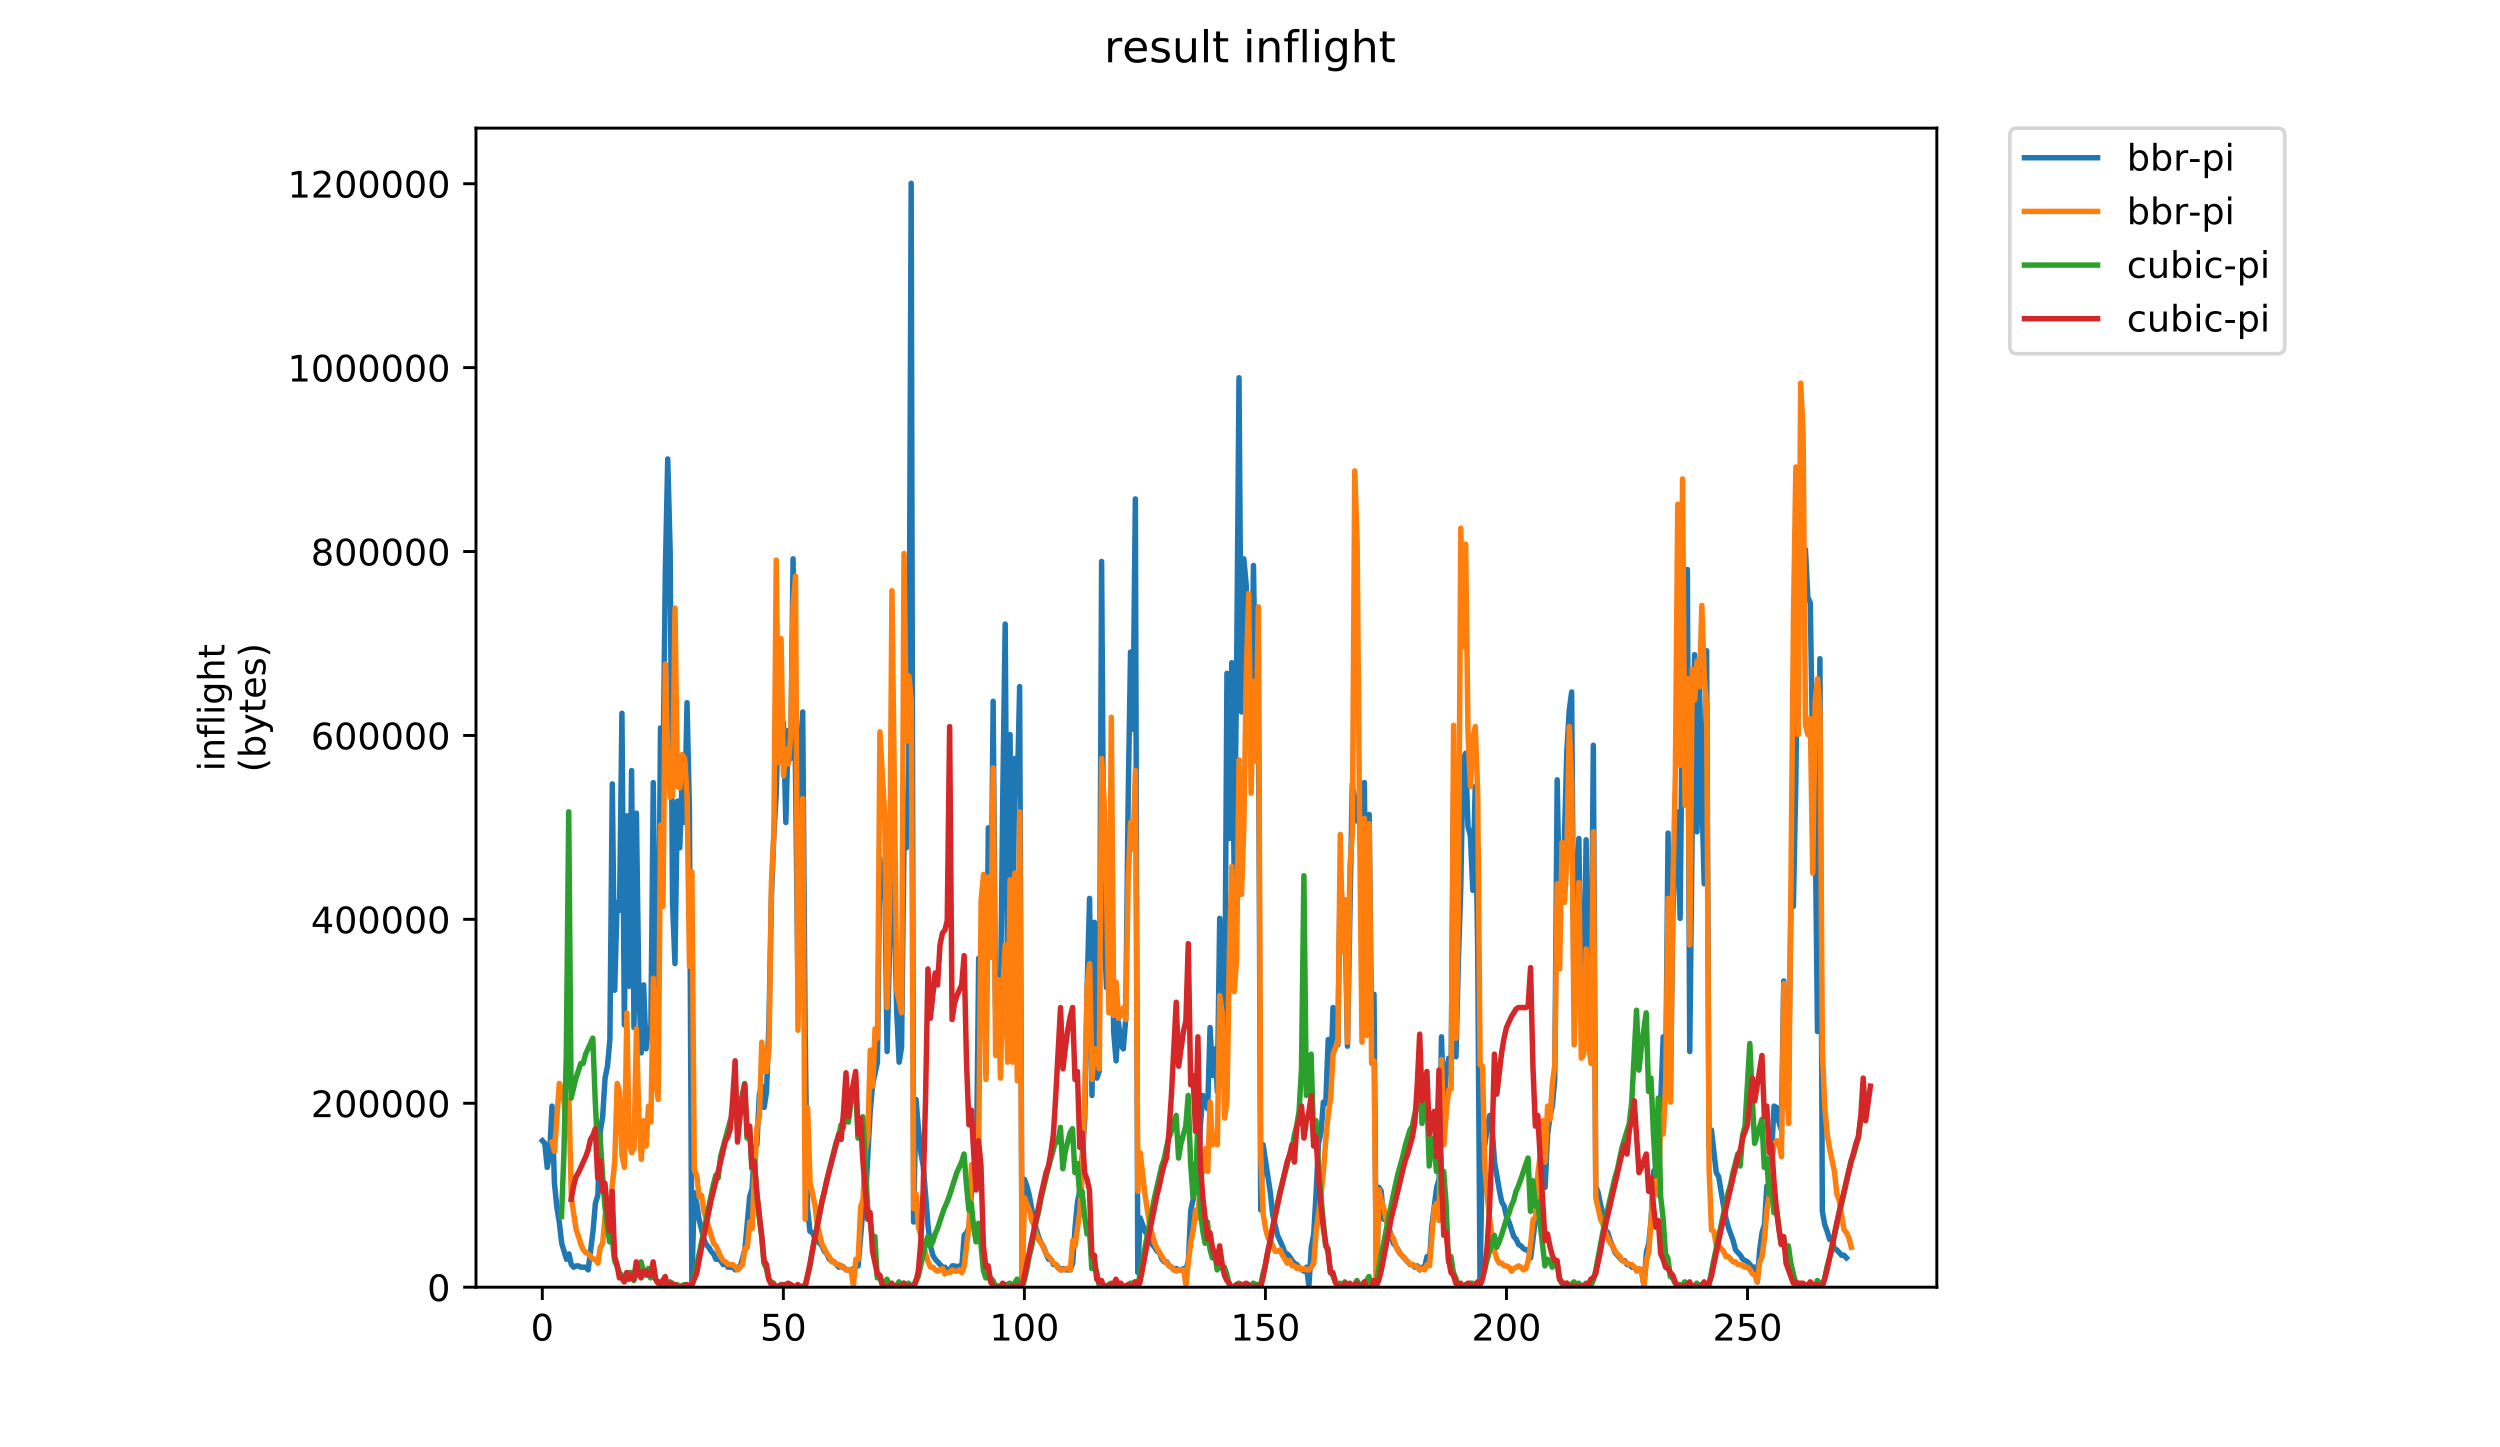 <?xml version="1.0" encoding="utf-8" standalone="no"?>
<!DOCTYPE svg PUBLIC "-//W3C//DTD SVG 1.1//EN"
  "http://www.w3.org/Graphics/SVG/1.1/DTD/svg11.dtd">
<!-- Created with matplotlib (https://matplotlib.org/) -->
<svg height="396pt" version="1.1" viewBox="0 0 684 396" width="684pt" xmlns="http://www.w3.org/2000/svg" xmlns:xlink="http://www.w3.org/1999/xlink">
 <defs>
  <style type="text/css">
*{stroke-linecap:butt;stroke-linejoin:round;}
  </style>
 </defs>
 <g id="figure_1">
  <g id="patch_1">
   <path d="M 0 396 
L 684 396 
L 684 0 
L 0 0 
z
" style="fill:#ffffff;"/>
  </g>
  <g id="axes_1">
   <g id="patch_2">
    <path d="M 130.23 352.174 
L 529.913 352.174 
L 529.913 35.062 
L 130.23 35.062 
z
" style="fill:#ffffff;"/>
   </g>
   <g id="matplotlib.axis_1">
    <g id="xtick_1">
     <g id="line2d_1">
      <defs>
       <path d="M 0 0 
L 0 3.5 
" id="m5b30799c0f" style="stroke:#000000;stroke-width:0.8;"/>
      </defs>
      <g>
       <use style="stroke:#000000;stroke-width:0.8;" x="148.375" xlink:href="#m5b30799c0f" y="352.174"/>
      </g>
     </g>
     <g id="text_1">
      <!-- 0 -->
      <defs>
       <path d="M 31.781 66.406 
Q 24.172 66.406 20.328 58.906 
Q 16.5 51.422 16.5 36.375 
Q 16.5 21.391 20.328 13.891 
Q 24.172 6.391 31.781 6.391 
Q 39.453 6.391 43.281 13.891 
Q 47.125 21.391 47.125 36.375 
Q 47.125 51.422 43.281 58.906 
Q 39.453 66.406 31.781 66.406 
z
M 31.781 74.219 
Q 44.047 74.219 50.516 64.516 
Q 56.984 54.828 56.984 36.375 
Q 56.984 17.969 50.516 8.266 
Q 44.047 -1.422 31.781 -1.422 
Q 19.531 -1.422 13.062 8.266 
Q 6.594 17.969 6.594 36.375 
Q 6.594 54.828 13.062 64.516 
Q 19.531 74.219 31.781 74.219 
z
" id="DejaVuSans-48"/>
      </defs>
      <g transform="translate(145.194 366.773)scale(0.1 -0.1)">
       <use xlink:href="#DejaVuSans-48"/>
      </g>
     </g>
    </g>
    <g id="xtick_2">
     <g id="line2d_2">
      <g>
       <use style="stroke:#000000;stroke-width:0.8;" x="214.324" xlink:href="#m5b30799c0f" y="352.174"/>
      </g>
     </g>
     <g id="text_2">
      <!-- 50 -->
      <defs>
       <path d="M 10.797 72.906 
L 49.516 72.906 
L 49.516 64.594 
L 19.828 64.594 
L 19.828 46.734 
Q 21.969 47.469 24.109 47.828 
Q 26.266 48.188 28.422 48.188 
Q 40.625 48.188 47.75 41.5 
Q 54.891 34.812 54.891 23.391 
Q 54.891 11.625 47.562 5.094 
Q 40.234 -1.422 26.906 -1.422 
Q 22.312 -1.422 17.547 -0.641 
Q 12.797 0.141 7.719 1.703 
L 7.719 11.625 
Q 12.109 9.234 16.797 8.062 
Q 21.484 6.891 26.703 6.891 
Q 35.156 6.891 40.078 11.328 
Q 45.016 15.766 45.016 23.391 
Q 45.016 31 40.078 35.438 
Q 35.156 39.891 26.703 39.891 
Q 22.75 39.891 18.812 39.016 
Q 14.891 38.141 10.797 36.281 
z
" id="DejaVuSans-53"/>
      </defs>
      <g transform="translate(207.962 366.773)scale(0.1 -0.1)">
       <use xlink:href="#DejaVuSans-53"/>
       <use x="63.623" xlink:href="#DejaVuSans-48"/>
      </g>
     </g>
    </g>
    <g id="xtick_3">
     <g id="line2d_3">
      <g>
       <use style="stroke:#000000;stroke-width:0.8;" x="280.273" xlink:href="#m5b30799c0f" y="352.174"/>
      </g>
     </g>
     <g id="text_3">
      <!-- 100 -->
      <defs>
       <path d="M 12.406 8.297 
L 28.516 8.297 
L 28.516 63.922 
L 10.984 60.406 
L 10.984 69.391 
L 28.422 72.906 
L 38.281 72.906 
L 38.281 8.297 
L 54.391 8.297 
L 54.391 0 
L 12.406 0 
z
" id="DejaVuSans-49"/>
      </defs>
      <g transform="translate(270.729 366.773)scale(0.1 -0.1)">
       <use xlink:href="#DejaVuSans-49"/>
       <use x="63.623" xlink:href="#DejaVuSans-48"/>
       <use x="127.246" xlink:href="#DejaVuSans-48"/>
      </g>
     </g>
    </g>
    <g id="xtick_4">
     <g id="line2d_4">
      <g>
       <use style="stroke:#000000;stroke-width:0.8;" x="346.222" xlink:href="#m5b30799c0f" y="352.174"/>
      </g>
     </g>
     <g id="text_4">
      <!-- 150 -->
      <g transform="translate(336.678 366.773)scale(0.1 -0.1)">
       <use xlink:href="#DejaVuSans-49"/>
       <use x="63.623" xlink:href="#DejaVuSans-53"/>
       <use x="127.246" xlink:href="#DejaVuSans-48"/>
      </g>
     </g>
    </g>
    <g id="xtick_5">
     <g id="line2d_5">
      <g>
       <use style="stroke:#000000;stroke-width:0.8;" x="412.171" xlink:href="#m5b30799c0f" y="352.174"/>
      </g>
     </g>
     <g id="text_5">
      <!-- 200 -->
      <defs>
       <path d="M 19.188 8.297 
L 53.609 8.297 
L 53.609 0 
L 7.328 0 
L 7.328 8.297 
Q 12.938 14.109 22.625 23.891 
Q 32.328 33.688 34.812 36.531 
Q 39.547 41.844 41.422 45.531 
Q 43.312 49.219 43.312 52.781 
Q 43.312 58.594 39.234 62.25 
Q 35.156 65.922 28.609 65.922 
Q 23.969 65.922 18.812 64.312 
Q 13.672 62.703 7.812 59.422 
L 7.812 69.391 
Q 13.766 71.781 18.938 73 
Q 24.125 74.219 28.422 74.219 
Q 39.75 74.219 46.484 68.547 
Q 53.219 62.891 53.219 53.422 
Q 53.219 48.922 51.531 44.891 
Q 49.859 40.875 45.406 35.406 
Q 44.188 33.984 37.641 27.219 
Q 31.109 20.453 19.188 8.297 
z
" id="DejaVuSans-50"/>
      </defs>
      <g transform="translate(402.627 366.773)scale(0.1 -0.1)">
       <use xlink:href="#DejaVuSans-50"/>
       <use x="63.623" xlink:href="#DejaVuSans-48"/>
       <use x="127.246" xlink:href="#DejaVuSans-48"/>
      </g>
     </g>
    </g>
    <g id="xtick_6">
     <g id="line2d_6">
      <g>
       <use style="stroke:#000000;stroke-width:0.8;" x="478.12" xlink:href="#m5b30799c0f" y="352.174"/>
      </g>
     </g>
     <g id="text_6">
      <!-- 250 -->
      <g transform="translate(468.576 366.773)scale(0.1 -0.1)">
       <use xlink:href="#DejaVuSans-50"/>
       <use x="63.623" xlink:href="#DejaVuSans-53"/>
       <use x="127.246" xlink:href="#DejaVuSans-48"/>
      </g>
     </g>
    </g>
   </g>
   <g id="matplotlib.axis_2">
    <g id="ytick_1">
     <g id="line2d_7">
      <defs>
       <path d="M 0 0 
L -3.5 0 
" id="m9ff9cc8dff" style="stroke:#000000;stroke-width:0.8;"/>
      </defs>
      <g>
       <use style="stroke:#000000;stroke-width:0.8;" x="130.23" xlink:href="#m9ff9cc8dff" y="352.174"/>
      </g>
     </g>
     <g id="text_7">
      <!-- 0 -->
      <g transform="translate(116.868 355.973)scale(0.1 -0.1)">
       <use xlink:href="#DejaVuSans-48"/>
      </g>
     </g>
    </g>
    <g id="ytick_2">
     <g id="line2d_8">
      <g>
       <use style="stroke:#000000;stroke-width:0.8;" x="130.23" xlink:href="#m9ff9cc8dff" y="301.855"/>
      </g>
     </g>
     <g id="text_8">
      <!-- 200000 -->
      <g transform="translate(85.055 305.655)scale(0.1 -0.1)">
       <use xlink:href="#DejaVuSans-50"/>
       <use x="63.623" xlink:href="#DejaVuSans-48"/>
       <use x="127.246" xlink:href="#DejaVuSans-48"/>
       <use x="190.869" xlink:href="#DejaVuSans-48"/>
       <use x="254.492" xlink:href="#DejaVuSans-48"/>
       <use x="318.115" xlink:href="#DejaVuSans-48"/>
      </g>
     </g>
    </g>
    <g id="ytick_3">
     <g id="line2d_9">
      <g>
       <use style="stroke:#000000;stroke-width:0.8;" x="130.23" xlink:href="#m9ff9cc8dff" y="251.537"/>
      </g>
     </g>
     <g id="text_9">
      <!-- 400000 -->
      <defs>
       <path d="M 37.797 64.312 
L 12.891 25.391 
L 37.797 25.391 
z
M 35.203 72.906 
L 47.609 72.906 
L 47.609 25.391 
L 58.016 25.391 
L 58.016 17.188 
L 47.609 17.188 
L 47.609 0 
L 37.797 0 
L 37.797 17.188 
L 4.891 17.188 
L 4.891 26.703 
z
" id="DejaVuSans-52"/>
      </defs>
      <g transform="translate(85.055 255.336)scale(0.1 -0.1)">
       <use xlink:href="#DejaVuSans-52"/>
       <use x="63.623" xlink:href="#DejaVuSans-48"/>
       <use x="127.246" xlink:href="#DejaVuSans-48"/>
       <use x="190.869" xlink:href="#DejaVuSans-48"/>
       <use x="254.492" xlink:href="#DejaVuSans-48"/>
       <use x="318.115" xlink:href="#DejaVuSans-48"/>
      </g>
     </g>
    </g>
    <g id="ytick_4">
     <g id="line2d_10">
      <g>
       <use style="stroke:#000000;stroke-width:0.8;" x="130.23" xlink:href="#m9ff9cc8dff" y="201.218"/>
      </g>
     </g>
     <g id="text_10">
      <!-- 600000 -->
      <defs>
       <path d="M 33.016 40.375 
Q 26.375 40.375 22.484 35.828 
Q 18.609 31.297 18.609 23.391 
Q 18.609 15.531 22.484 10.953 
Q 26.375 6.391 33.016 6.391 
Q 39.656 6.391 43.531 10.953 
Q 47.406 15.531 47.406 23.391 
Q 47.406 31.297 43.531 35.828 
Q 39.656 40.375 33.016 40.375 
z
M 52.594 71.297 
L 52.594 62.312 
Q 48.875 64.062 45.094 64.984 
Q 41.312 65.922 37.594 65.922 
Q 27.828 65.922 22.672 59.328 
Q 17.531 52.734 16.797 39.406 
Q 19.672 43.656 24.016 45.922 
Q 28.375 48.188 33.594 48.188 
Q 44.578 48.188 50.953 41.516 
Q 57.328 34.859 57.328 23.391 
Q 57.328 12.156 50.688 5.359 
Q 44.047 -1.422 33.016 -1.422 
Q 20.359 -1.422 13.672 8.266 
Q 6.984 17.969 6.984 36.375 
Q 6.984 53.656 15.188 63.938 
Q 23.391 74.219 37.203 74.219 
Q 40.922 74.219 44.703 73.484 
Q 48.484 72.75 52.594 71.297 
z
" id="DejaVuSans-54"/>
      </defs>
      <g transform="translate(85.055 205.017)scale(0.1 -0.1)">
       <use xlink:href="#DejaVuSans-54"/>
       <use x="63.623" xlink:href="#DejaVuSans-48"/>
       <use x="127.246" xlink:href="#DejaVuSans-48"/>
       <use x="190.869" xlink:href="#DejaVuSans-48"/>
       <use x="254.492" xlink:href="#DejaVuSans-48"/>
       <use x="318.115" xlink:href="#DejaVuSans-48"/>
      </g>
     </g>
    </g>
    <g id="ytick_5">
     <g id="line2d_11">
      <g>
       <use style="stroke:#000000;stroke-width:0.8;" x="130.23" xlink:href="#m9ff9cc8dff" y="150.899"/>
      </g>
     </g>
     <g id="text_11">
      <!-- 800000 -->
      <defs>
       <path d="M 31.781 34.625 
Q 24.75 34.625 20.719 30.859 
Q 16.703 27.094 16.703 20.516 
Q 16.703 13.922 20.719 10.156 
Q 24.75 6.391 31.781 6.391 
Q 38.812 6.391 42.859 10.172 
Q 46.922 13.969 46.922 20.516 
Q 46.922 27.094 42.891 30.859 
Q 38.875 34.625 31.781 34.625 
z
M 21.922 38.812 
Q 15.578 40.375 12.031 44.719 
Q 8.5 49.078 8.5 55.328 
Q 8.5 64.062 14.719 69.141 
Q 20.953 74.219 31.781 74.219 
Q 42.672 74.219 48.875 69.141 
Q 55.078 64.062 55.078 55.328 
Q 55.078 49.078 51.531 44.719 
Q 48 40.375 41.703 38.812 
Q 48.828 37.156 52.797 32.312 
Q 56.781 27.484 56.781 20.516 
Q 56.781 9.906 50.312 4.234 
Q 43.844 -1.422 31.781 -1.422 
Q 19.734 -1.422 13.25 4.234 
Q 6.781 9.906 6.781 20.516 
Q 6.781 27.484 10.781 32.312 
Q 14.797 37.156 21.922 38.812 
z
M 18.312 54.391 
Q 18.312 48.734 21.844 45.562 
Q 25.391 42.391 31.781 42.391 
Q 38.141 42.391 41.719 45.562 
Q 45.312 48.734 45.312 54.391 
Q 45.312 60.062 41.719 63.234 
Q 38.141 66.406 31.781 66.406 
Q 25.391 66.406 21.844 63.234 
Q 18.312 60.062 18.312 54.391 
z
" id="DejaVuSans-56"/>
      </defs>
      <g transform="translate(85.055 154.698)scale(0.1 -0.1)">
       <use xlink:href="#DejaVuSans-56"/>
       <use x="63.623" xlink:href="#DejaVuSans-48"/>
       <use x="127.246" xlink:href="#DejaVuSans-48"/>
       <use x="190.869" xlink:href="#DejaVuSans-48"/>
       <use x="254.492" xlink:href="#DejaVuSans-48"/>
       <use x="318.115" xlink:href="#DejaVuSans-48"/>
      </g>
     </g>
    </g>
    <g id="ytick_6">
     <g id="line2d_12">
      <g>
       <use style="stroke:#000000;stroke-width:0.8;" x="130.23" xlink:href="#m9ff9cc8dff" y="100.58"/>
      </g>
     </g>
     <g id="text_12">
      <!-- 1000000 -->
      <g transform="translate(78.693 104.38)scale(0.1 -0.1)">
       <use xlink:href="#DejaVuSans-49"/>
       <use x="63.623" xlink:href="#DejaVuSans-48"/>
       <use x="127.246" xlink:href="#DejaVuSans-48"/>
       <use x="190.869" xlink:href="#DejaVuSans-48"/>
       <use x="254.492" xlink:href="#DejaVuSans-48"/>
       <use x="318.115" xlink:href="#DejaVuSans-48"/>
       <use x="381.738" xlink:href="#DejaVuSans-48"/>
      </g>
     </g>
    </g>
    <g id="ytick_7">
     <g id="line2d_13">
      <g>
       <use style="stroke:#000000;stroke-width:0.8;" x="130.23" xlink:href="#m9ff9cc8dff" y="50.262"/>
      </g>
     </g>
     <g id="text_13">
      <!-- 1200000 -->
      <g transform="translate(78.693 54.061)scale(0.1 -0.1)">
       <use xlink:href="#DejaVuSans-49"/>
       <use x="63.623" xlink:href="#DejaVuSans-50"/>
       <use x="127.246" xlink:href="#DejaVuSans-48"/>
       <use x="190.869" xlink:href="#DejaVuSans-48"/>
       <use x="254.492" xlink:href="#DejaVuSans-48"/>
       <use x="318.115" xlink:href="#DejaVuSans-48"/>
       <use x="381.738" xlink:href="#DejaVuSans-48"/>
      </g>
     </g>
    </g>
    <g id="text_14">
     <!-- inflight -->
     <defs>
      <path d="M 9.422 54.688 
L 18.406 54.688 
L 18.406 0 
L 9.422 0 
z
M 9.422 75.984 
L 18.406 75.984 
L 18.406 64.594 
L 9.422 64.594 
z
" id="DejaVuSans-105"/>
      <path d="M 54.891 33.016 
L 54.891 0 
L 45.906 0 
L 45.906 32.719 
Q 45.906 40.484 42.875 44.328 
Q 39.844 48.188 33.797 48.188 
Q 26.516 48.188 22.312 43.547 
Q 18.109 38.922 18.109 30.906 
L 18.109 0 
L 9.078 0 
L 9.078 54.688 
L 18.109 54.688 
L 18.109 46.188 
Q 21.344 51.125 25.703 53.562 
Q 30.078 56 35.797 56 
Q 45.219 56 50.047 50.172 
Q 54.891 44.344 54.891 33.016 
z
" id="DejaVuSans-110"/>
      <path d="M 37.109 75.984 
L 37.109 68.5 
L 28.516 68.5 
Q 23.688 68.5 21.797 66.547 
Q 19.922 64.594 19.922 59.516 
L 19.922 54.688 
L 34.719 54.688 
L 34.719 47.703 
L 19.922 47.703 
L 19.922 0 
L 10.891 0 
L 10.891 47.703 
L 2.297 47.703 
L 2.297 54.688 
L 10.891 54.688 
L 10.891 58.5 
Q 10.891 67.625 15.141 71.797 
Q 19.391 75.984 28.609 75.984 
z
" id="DejaVuSans-102"/>
      <path d="M 9.422 75.984 
L 18.406 75.984 
L 18.406 0 
L 9.422 0 
z
" id="DejaVuSans-108"/>
      <path d="M 45.406 27.984 
Q 45.406 37.75 41.375 43.109 
Q 37.359 48.484 30.078 48.484 
Q 22.859 48.484 18.828 43.109 
Q 14.797 37.75 14.797 27.984 
Q 14.797 18.266 18.828 12.891 
Q 22.859 7.516 30.078 7.516 
Q 37.359 7.516 41.375 12.891 
Q 45.406 18.266 45.406 27.984 
z
M 54.391 6.781 
Q 54.391 -7.172 48.188 -13.984 
Q 42 -20.797 29.203 -20.797 
Q 24.469 -20.797 20.266 -20.094 
Q 16.062 -19.391 12.109 -17.922 
L 12.109 -9.188 
Q 16.062 -11.328 19.922 -12.344 
Q 23.781 -13.375 27.781 -13.375 
Q 36.625 -13.375 41.016 -8.766 
Q 45.406 -4.156 45.406 5.172 
L 45.406 9.625 
Q 42.625 4.781 38.281 2.391 
Q 33.938 0 27.875 0 
Q 17.828 0 11.672 7.656 
Q 5.516 15.328 5.516 27.984 
Q 5.516 40.672 11.672 48.328 
Q 17.828 56 27.875 56 
Q 33.938 56 38.281 53.609 
Q 42.625 51.219 45.406 46.391 
L 45.406 54.688 
L 54.391 54.688 
z
" id="DejaVuSans-103"/>
      <path d="M 54.891 33.016 
L 54.891 0 
L 45.906 0 
L 45.906 32.719 
Q 45.906 40.484 42.875 44.328 
Q 39.844 48.188 33.797 48.188 
Q 26.516 48.188 22.312 43.547 
Q 18.109 38.922 18.109 30.906 
L 18.109 0 
L 9.078 0 
L 9.078 75.984 
L 18.109 75.984 
L 18.109 46.188 
Q 21.344 51.125 25.703 53.562 
Q 30.078 56 35.797 56 
Q 45.219 56 50.047 50.172 
Q 54.891 44.344 54.891 33.016 
z
" id="DejaVuSans-104"/>
      <path d="M 18.312 70.219 
L 18.312 54.688 
L 36.812 54.688 
L 36.812 47.703 
L 18.312 47.703 
L 18.312 18.016 
Q 18.312 11.328 20.141 9.422 
Q 21.969 7.516 27.594 7.516 
L 36.812 7.516 
L 36.812 0 
L 27.594 0 
Q 17.188 0 13.234 3.875 
Q 9.281 7.766 9.281 18.016 
L 9.281 47.703 
L 2.688 47.703 
L 2.688 54.688 
L 9.281 54.688 
L 9.281 70.219 
z
" id="DejaVuSans-116"/>
     </defs>
     <g transform="translate(61.415 211.018)rotate(-90)scale(0.1 -0.1)">
      <use xlink:href="#DejaVuSans-105"/>
      <use x="27.783" xlink:href="#DejaVuSans-110"/>
      <use x="91.162" xlink:href="#DejaVuSans-102"/>
      <use x="126.367" xlink:href="#DejaVuSans-108"/>
      <use x="154.15" xlink:href="#DejaVuSans-105"/>
      <use x="181.934" xlink:href="#DejaVuSans-103"/>
      <use x="245.41" xlink:href="#DejaVuSans-104"/>
      <use x="308.789" xlink:href="#DejaVuSans-116"/>
     </g>
     <!-- (bytes) -->
     <defs>
      <path d="M 31 75.875 
Q 24.469 64.656 21.281 53.656 
Q 18.109 42.672 18.109 31.391 
Q 18.109 20.125 21.312 9.062 
Q 24.516 -2 31 -13.188 
L 23.188 -13.188 
Q 15.875 -1.703 12.234 9.375 
Q 8.594 20.453 8.594 31.391 
Q 8.594 42.281 12.203 53.312 
Q 15.828 64.359 23.188 75.875 
z
" id="DejaVuSans-40"/>
      <path d="M 48.688 27.297 
Q 48.688 37.203 44.609 42.844 
Q 40.531 48.484 33.406 48.484 
Q 26.266 48.484 22.188 42.844 
Q 18.109 37.203 18.109 27.297 
Q 18.109 17.391 22.188 11.75 
Q 26.266 6.109 33.406 6.109 
Q 40.531 6.109 44.609 11.75 
Q 48.688 17.391 48.688 27.297 
z
M 18.109 46.391 
Q 20.953 51.266 25.266 53.625 
Q 29.594 56 35.594 56 
Q 45.562 56 51.781 48.094 
Q 58.016 40.188 58.016 27.297 
Q 58.016 14.406 51.781 6.484 
Q 45.562 -1.422 35.594 -1.422 
Q 29.594 -1.422 25.266 0.953 
Q 20.953 3.328 18.109 8.203 
L 18.109 0 
L 9.078 0 
L 9.078 75.984 
L 18.109 75.984 
z
" id="DejaVuSans-98"/>
      <path d="M 32.172 -5.078 
Q 28.375 -14.844 24.75 -17.812 
Q 21.141 -20.797 15.094 -20.797 
L 7.906 -20.797 
L 7.906 -13.281 
L 13.188 -13.281 
Q 16.891 -13.281 18.938 -11.516 
Q 21 -9.766 23.484 -3.219 
L 25.094 0.875 
L 2.984 54.688 
L 12.5 54.688 
L 29.594 11.922 
L 46.688 54.688 
L 56.203 54.688 
z
" id="DejaVuSans-121"/>
      <path d="M 56.203 29.594 
L 56.203 25.203 
L 14.891 25.203 
Q 15.484 15.922 20.484 11.062 
Q 25.484 6.203 34.422 6.203 
Q 39.594 6.203 44.453 7.469 
Q 49.312 8.734 54.109 11.281 
L 54.109 2.781 
Q 49.266 0.734 44.188 -0.344 
Q 39.109 -1.422 33.891 -1.422 
Q 20.797 -1.422 13.156 6.188 
Q 5.516 13.812 5.516 26.812 
Q 5.516 40.234 12.766 48.109 
Q 20.016 56 32.328 56 
Q 43.359 56 49.781 48.891 
Q 56.203 41.797 56.203 29.594 
z
M 47.219 32.234 
Q 47.125 39.594 43.094 43.984 
Q 39.062 48.391 32.422 48.391 
Q 24.906 48.391 20.391 44.141 
Q 15.875 39.891 15.188 32.172 
z
" id="DejaVuSans-101"/>
      <path d="M 44.281 53.078 
L 44.281 44.578 
Q 40.484 46.531 36.375 47.5 
Q 32.281 48.484 27.875 48.484 
Q 21.188 48.484 17.844 46.438 
Q 14.5 44.391 14.5 40.281 
Q 14.5 37.156 16.891 35.375 
Q 19.281 33.594 26.516 31.984 
L 29.594 31.297 
Q 39.156 29.25 43.188 25.516 
Q 47.219 21.781 47.219 15.094 
Q 47.219 7.469 41.188 3.016 
Q 35.156 -1.422 24.609 -1.422 
Q 20.219 -1.422 15.453 -0.562 
Q 10.688 0.297 5.422 2 
L 5.422 11.281 
Q 10.406 8.688 15.234 7.391 
Q 20.062 6.109 24.812 6.109 
Q 31.156 6.109 34.562 8.281 
Q 37.984 10.453 37.984 14.406 
Q 37.984 18.062 35.516 20.016 
Q 33.062 21.969 24.703 23.781 
L 21.578 24.516 
Q 13.234 26.266 9.516 29.906 
Q 5.812 33.547 5.812 39.891 
Q 5.812 47.609 11.281 51.797 
Q 16.75 56 26.812 56 
Q 31.781 56 36.172 55.266 
Q 40.578 54.547 44.281 53.078 
z
" id="DejaVuSans-115"/>
      <path d="M 8.016 75.875 
L 15.828 75.875 
Q 23.141 64.359 26.781 53.312 
Q 30.422 42.281 30.422 31.391 
Q 30.422 20.453 26.781 9.375 
Q 23.141 -1.703 15.828 -13.188 
L 8.016 -13.188 
Q 14.5 -2 17.703 9.062 
Q 20.906 20.125 20.906 31.391 
Q 20.906 42.672 17.703 53.656 
Q 14.5 64.656 8.016 75.875 
z
" id="DejaVuSans-41"/>
     </defs>
     <g transform="translate(72.613 211.295)rotate(-90)scale(0.1 -0.1)">
      <use xlink:href="#DejaVuSans-40"/>
      <use x="39.014" xlink:href="#DejaVuSans-98"/>
      <use x="102.49" xlink:href="#DejaVuSans-121"/>
      <use x="161.67" xlink:href="#DejaVuSans-116"/>
      <use x="200.879" xlink:href="#DejaVuSans-101"/>
      <use x="262.402" xlink:href="#DejaVuSans-115"/>
      <use x="314.502" xlink:href="#DejaVuSans-41"/>
     </g>
    </g>
   </g>
   <g id="line2d_14">
    <path clip-path="url(#p631b72949a)" d="M 148.398 312.1 
L 149.057 312.829 
L 149.717 319.386 
L 150.376 315.743 
L 151.036 302.628 
L 151.695 323.758 
L 152.354 330.316 
L 153.014 334.323 
L 153.673 340.152 
L 154.992 344.524 
L 155.652 343.066 
L 156.311 345.981 
L 156.971 346.71 
L 157.63 346.345 
L 158.29 346.345 
L 158.949 346.71 
L 160.268 346.71 
L 160.928 347.438 
L 162.247 336.873 
L 162.906 329.223 
L 163.566 327.037 
L 164.225 309.55 
L 164.885 305.543 
L 165.544 294.978 
L 166.204 291.699 
L 166.863 284.413 
L 167.523 214.466 
L 168.182 270.934 
L 168.842 246.889 
L 169.501 249.075 
L 170.161 195.158 
L 170.82 280.406 
L 171.48 223.209 
L 172.139 269.841 
L 172.799 210.823 
L 173.458 281.134 
L 174.118 222.481 
L 174.777 269.841 
L 175.437 288.056 
L 176.096 269.476 
L 176.756 286.963 
L 177.415 281.498 
L 178.075 281.863 
L 178.734 214.102 
L 179.394 272.391 
L 180.053 283.32 
L 180.713 199.165 
L 181.372 214.466 
L 182.031 156.541 
L 182.691 125.575 
L 183.35 150.712 
L 184.01 247.254 
L 184.669 263.647 
L 185.329 219.202 
L 185.988 231.953 
L 186.648 212.644 
L 187.307 225.031 
L 187.967 192.243 
L 188.626 221.752 
L 189.286 351.81 
L 189.945 326.308 
L 190.605 329.223 
L 191.264 333.594 
L 192.583 339.059 
L 193.243 340.516 
L 193.902 341.245 
L 194.562 342.338 
L 195.221 343.066 
L 195.881 344.524 
L 196.54 344.524 
L 197.2 344.888 
L 197.859 345.981 
L 198.519 345.617 
L 199.178 346.71 
L 200.497 346.71 
L 201.157 347.438 
L 201.816 346.71 
L 202.476 346.71 
L 203.795 341.974 
L 205.114 327.401 
L 205.773 325.215 
L 206.433 314.286 
L 207.092 313.193 
L 207.752 299.35 
L 208.411 297.164 
L 209.071 302.993 
L 209.73 298.621 
L 210.39 279.677 
L 211.049 245.796 
L 211.708 228.674 
L 212.368 217.38 
L 213.027 194.429 
L 213.687 201.351 
L 214.346 197.708 
L 215.006 225.031 
L 215.665 199.894 
L 216.325 207.544 
L 216.984 152.898 
L 218.303 269.112 
L 218.963 205.722 
L 219.622 194.793 
L 220.282 281.863 
L 220.941 330.68 
L 221.601 336.873 
L 222.26 337.238 
L 222.92 338.695 
L 223.579 339.059 
L 224.239 340.152 
L 224.898 340.881 
L 225.558 342.338 
L 226.217 343.066 
L 226.877 344.524 
L 228.196 345.252 
L 229.515 346.71 
L 230.174 346.345 
L 230.834 346.71 
L 231.493 347.438 
L 232.812 347.438 
L 234.791 346.345 
L 236.11 330.68 
L 236.769 328.494 
L 238.088 304.086 
L 238.748 296.799 
L 240.067 290.606 
L 240.726 234.867 
L 241.385 245.432 
L 242.045 236.689 
L 242.704 287.692 
L 244.023 232.681 
L 244.683 248.346 
L 245.342 276.762 
L 246.002 290.606 
L 246.661 286.599 
L 247.321 231.953 
L 247.98 231.953 
L 248.64 209.001 
L 249.299 50.163 
L 249.959 334.323 
L 250.618 300.807 
L 251.278 308.822 
L 251.937 315.379 
L 252.597 319.022 
L 253.916 335.416 
L 254.575 340.881 
L 255.235 343.431 
L 255.894 344.524 
L 257.873 346.71 
L 258.532 346.71 
L 259.192 347.438 
L 259.851 347.802 
L 260.511 346.345 
L 261.17 346.345 
L 261.83 346.71 
L 262.489 346.345 
L 263.149 346.71 
L 263.808 337.966 
L 264.468 337.238 
L 265.127 335.78 
L 265.787 325.944 
L 266.446 323.394 
L 267.106 322.665 
L 267.765 262.19 
L 268.425 262.919 
L 269.084 249.075 
L 269.744 293.885 
L 270.403 226.488 
L 271.062 261.826 
L 271.722 191.879 
L 272.381 275.67 
L 273.041 266.562 
L 273.7 277.491 
L 274.36 217.745 
L 275.019 170.749 
L 275.679 271.298 
L 276.338 200.986 
L 276.998 270.205 
L 277.657 207.544 
L 278.317 217.38 
L 278.976 187.871 
L 279.636 351.81 
L 280.295 322.665 
L 280.955 324.487 
L 281.614 327.037 
L 282.933 334.323 
L 284.252 338.695 
L 284.912 340.152 
L 285.571 341.245 
L 286.231 343.066 
L 286.89 344.524 
L 287.55 344.524 
L 288.209 345.981 
L 288.869 345.981 
L 290.188 347.438 
L 290.847 347.074 
L 291.507 347.438 
L 292.826 347.438 
L 293.485 345.617 
L 294.145 335.78 
L 294.804 328.858 
L 295.464 325.58 
L 296.783 306.271 
L 297.442 270.205 
L 298.102 245.796 
L 298.761 299.714 
L 299.421 252.354 
L 300.08 294.978 
L 300.739 293.156 
L 301.399 153.626 
L 302.058 251.625 
L 302.718 270.205 
L 303.377 235.96 
L 304.037 228.31 
L 304.696 282.227 
L 305.356 290.242 
L 306.015 279.677 
L 306.675 285.87 
L 307.334 286.963 
L 307.994 278.948 
L 308.653 219.566 
L 309.313 178.399 
L 309.972 199.529 
L 310.632 136.504 
L 311.291 348.167 
L 311.951 333.23 
L 313.27 336.873 
L 313.929 337.966 
L 314.589 338.695 
L 315.248 340.516 
L 315.908 341.245 
L 316.567 342.338 
L 317.227 342.702 
L 317.886 344.524 
L 318.546 345.252 
L 319.205 345.252 
L 319.865 346.345 
L 320.524 346.71 
L 321.184 347.438 
L 321.843 347.074 
L 322.503 347.438 
L 323.162 347.438 
L 323.822 347.074 
L 324.481 347.438 
L 325.141 344.888 
L 325.8 331.044 
L 326.46 328.13 
L 327.119 318.294 
L 327.779 323.394 
L 328.438 307.729 
L 329.097 299.714 
L 330.416 303.357 
L 331.076 281.134 
L 331.735 294.249 
L 332.395 286.963 
L 333.054 298.621 
L 333.714 251.261 
L 335.033 288.42 
L 335.692 184.228 
L 336.352 229.402 
L 337.011 181.314 
L 337.671 240.332 
L 338.33 184.593 
L 338.99 103.352 
L 339.649 194.793 
L 340.309 152.898 
L 340.968 160.184 
L 341.628 191.15 
L 342.287 203.172 
L 342.947 154.719 
L 343.606 198.801 
L 344.266 177.306 
L 344.925 331.044 
L 345.585 313.193 
L 347.563 326.308 
L 348.223 332.502 
L 349.542 337.966 
L 350.861 340.881 
L 351.52 342.702 
L 352.18 343.066 
L 352.839 343.795 
L 353.499 344.888 
L 354.158 345.617 
L 354.818 345.981 
L 356.137 347.438 
L 356.796 347.802 
L 357.456 346.71 
L 358.115 351.81 
L 358.774 341.245 
L 359.434 337.602 
L 360.093 326.308 
L 360.753 312.829 
L 361.412 309.914 
L 362.072 301.535 
L 362.731 301.9 
L 363.391 284.413 
L 364.05 295.706 
L 364.71 275.67 
L 365.369 276.762 
L 366.029 285.87 
L 366.688 239.967 
L 367.348 249.075 
L 368.007 250.532 
L 368.667 286.234 
L 369.986 214.466 
L 370.645 220.659 
L 371.305 224.666 
L 371.964 216.287 
L 372.624 238.51 
L 373.283 214.102 
L 373.943 277.855 
L 374.602 222.845 
L 375.262 282.956 
L 375.921 272.026 
L 376.581 351.81 
L 377.24 324.851 
L 377.9 325.944 
L 378.559 333.594 
L 379.219 332.502 
L 379.878 335.78 
L 380.538 337.602 
L 381.197 340.152 
L 381.857 340.881 
L 383.176 343.066 
L 385.814 345.981 
L 386.473 345.981 
L 387.133 346.71 
L 387.792 346.345 
L 388.451 347.438 
L 389.111 346.71 
L 389.77 346.71 
L 390.43 343.795 
L 391.089 345.252 
L 391.749 335.416 
L 393.068 324.851 
L 393.727 322.665 
L 394.387 283.684 
L 395.046 304.814 
L 395.706 293.156 
L 396.365 289.513 
L 397.025 293.521 
L 397.684 216.652 
L 398.344 289.149 
L 399.003 263.283 
L 399.663 242.882 
L 400.322 207.908 
L 400.982 206.087 
L 401.641 226.124 
L 402.301 228.674 
L 402.96 243.61 
L 403.62 215.194 
L 404.279 258.183 
L 404.939 351.81 
L 405.598 312.465 
L 406.258 313.193 
L 406.917 308.457 
L 407.577 305.178 
L 408.236 308.457 
L 408.896 317.929 
L 410.215 325.58 
L 410.874 328.858 
L 411.534 329.951 
L 412.193 332.866 
L 412.853 334.323 
L 414.172 338.33 
L 414.831 339.059 
L 415.491 340.516 
L 416.15 340.881 
L 416.81 341.609 
L 417.469 341.974 
L 418.128 341.974 
L 418.788 344.159 
L 420.766 328.13 
L 421.426 324.122 
L 422.085 316.472 
L 422.745 324.851 
L 423.404 310.643 
L 424.064 305.543 
L 424.723 302.628 
L 425.383 295.342 
L 426.042 213.373 
L 426.702 250.168 
L 427.361 234.138 
L 428.021 229.767 
L 428.68 205.722 
L 429.34 194.429 
L 429.999 189.329 
L 430.659 274.577 
L 431.318 249.439 
L 431.978 229.402 
L 432.637 276.034 
L 433.297 278.22 
L 433.956 229.767 
L 434.616 284.413 
L 435.275 279.313 
L 435.935 203.901 
L 436.594 324.487 
L 437.254 326.308 
L 437.913 329.587 
L 438.573 332.137 
L 439.232 336.509 
L 439.892 337.238 
L 440.551 339.423 
L 441.211 340.881 
L 441.87 342.702 
L 443.849 344.888 
L 444.508 344.888 
L 445.168 345.981 
L 445.827 345.981 
L 446.487 346.71 
L 447.146 346.71 
L 447.805 347.438 
L 449.124 347.438 
L 449.784 351.81 
L 450.443 342.702 
L 451.103 340.152 
L 451.762 333.594 
L 452.422 320.479 
L 453.081 319.751 
L 453.741 312.465 
L 454.4 300.442 
L 455.06 283.684 
L 455.719 296.799 
L 456.379 227.945 
L 457.038 296.435 
L 457.698 249.804 
L 458.357 231.588 
L 459.017 222.116 
L 459.676 251.261 
L 460.336 187.143 
L 460.995 208.273 
L 461.655 155.812 
L 462.314 287.692 
L 462.974 227.217 
L 463.633 179.128 
L 464.293 227.581 
L 464.952 186.05 
L 465.612 216.652 
L 466.271 241.789 
L 466.931 178.035 
L 467.59 314.286 
L 468.25 309.186 
L 469.569 320.844 
L 470.228 321.937 
L 471.547 329.951 
L 472.207 333.23 
L 472.866 335.78 
L 474.185 339.423 
L 474.845 341.974 
L 476.164 343.431 
L 476.823 344.524 
L 478.142 345.252 
L 479.461 346.71 
L 480.12 346.71 
L 480.78 350.717 
L 481.439 341.974 
L 482.099 337.238 
L 482.758 335.052 
L 483.418 324.487 
L 484.077 326.673 
L 485.396 302.628 
L 486.056 302.993 
L 486.715 307 
L 487.375 309.186 
L 488.034 268.383 
L 488.694 293.156 
L 489.353 295.706 
L 490.013 246.889 
L 490.672 247.982 
L 491.332 214.102 
L 491.991 163.463 
L 492.651 140.511 
L 493.31 155.448 
L 493.97 150.348 
L 494.629 163.463 
L 495.289 164.92 
L 495.948 206.815 
L 496.608 223.574 
L 497.267 282.227 
L 497.927 180.221 
L 498.586 331.409 
L 499.246 335.052 
L 499.905 336.873 
L 500.565 339.059 
L 501.224 339.423 
L 501.884 341.609 
L 502.543 341.974 
L 503.862 343.431 
L 504.522 343.431 
L 505.181 344.159 
L 505.181 344.159 
" style="fill:none;stroke:#1f77b4;stroke-linecap:square;stroke-width:1.5;"/>
   </g>
   <g id="line2d_15">
    <path clip-path="url(#p631b72949a)" d="M 151.05 312.465 
L 151.71 315.015 
L 153.028 296.435 
L 153.688 297.892 
L 154.347 301.9 
L 155.007 310.279 
L 155.666 301.171 
L 156.326 327.766 
L 157.645 336.509 
L 158.304 338.33 
L 158.964 340.516 
L 159.623 341.974 
L 160.283 342.702 
L 160.942 343.066 
L 162.261 344.524 
L 162.921 344.524 
L 163.58 345.617 
L 164.24 341.245 
L 164.899 340.152 
L 165.559 332.502 
L 166.218 332.866 
L 166.878 330.316 
L 168.197 317.929 
L 168.856 296.435 
L 169.516 298.621 
L 170.175 316.108 
L 170.835 319.386 
L 171.494 277.127 
L 172.154 312.1 
L 172.813 315.379 
L 173.473 314.286 
L 174.132 281.498 
L 174.792 305.907 
L 175.451 317.201 
L 176.111 306.636 
L 176.77 313.558 
L 177.43 302.628 
L 178.089 307 
L 178.749 267.655 
L 179.408 295.342 
L 180.068 300.807 
L 180.727 225.759 
L 181.387 247.982 
L 182.046 181.678 
L 182.705 207.544 
L 183.365 218.109 
L 184.024 217.745 
L 184.684 166.377 
L 185.343 215.194 
L 186.003 215.559 
L 186.662 206.451 
L 187.322 207.544 
L 187.981 217.745 
L 188.641 264.376 
L 189.3 238.51 
L 189.96 320.115 
L 190.619 321.572 
L 191.279 327.401 
L 191.938 327.037 
L 192.598 331.409 
L 195.236 340.152 
L 195.895 340.881 
L 197.214 343.795 
L 197.874 344.888 
L 198.533 345.252 
L 199.193 345.981 
L 200.512 345.981 
L 201.831 347.438 
L 203.15 345.981 
L 203.809 341.609 
L 204.469 341.245 
L 205.128 334.323 
L 205.788 336.145 
L 206.447 320.844 
L 207.107 308.457 
L 207.766 305.543 
L 208.426 285.142 
L 209.085 292.792 
L 209.745 293.156 
L 210.404 286.599 
L 211.064 241.425 
L 211.723 228.31 
L 212.382 153.262 
L 213.042 208.637 
L 213.701 174.756 
L 214.361 212.28 
L 215.02 204.994 
L 215.68 209.001 
L 216.339 201.351 
L 216.999 165.649 
L 217.658 157.634 
L 218.318 281.863 
L 218.977 246.525 
L 219.637 218.473 
L 220.296 333.594 
L 220.956 302.993 
L 221.615 323.394 
L 222.934 329.587 
L 223.594 335.052 
L 224.913 340.516 
L 225.572 341.609 
L 226.232 343.066 
L 226.891 343.795 
L 227.551 345.252 
L 228.21 345.252 
L 228.87 345.981 
L 229.529 345.981 
L 230.189 346.71 
L 230.848 346.71 
L 231.508 347.438 
L 232.827 347.438 
L 233.486 351.81 
L 234.146 344.524 
L 234.805 344.524 
L 235.465 330.316 
L 236.124 328.13 
L 236.784 314.65 
L 237.443 311.007 
L 238.103 287.327 
L 238.762 297.164 
L 239.422 281.498 
L 240.081 284.049 
L 240.741 200.258 
L 242.059 223.209 
L 242.719 275.67 
L 243.378 248.346 
L 244.038 161.641 
L 245.357 270.934 
L 246.676 277.127 
L 247.335 151.441 
L 247.995 202.808 
L 248.654 184.957 
L 249.314 191.514 
L 249.973 330.68 
L 250.633 326.673 
L 251.292 335.78 
L 251.952 337.966 
L 252.611 340.881 
L 253.93 345.252 
L 254.59 346.71 
L 255.249 346.71 
L 255.909 347.438 
L 256.568 347.802 
L 257.887 347.074 
L 258.547 348.531 
L 259.206 348.167 
L 259.866 348.167 
L 260.525 347.438 
L 261.185 347.802 
L 261.844 347.802 
L 262.504 347.438 
L 263.163 348.167 
L 263.823 346.345 
L 265.142 335.052 
L 265.801 318.658 
L 266.461 319.022 
L 267.12 317.201 
L 267.78 312.1 
L 268.439 246.161 
L 269.099 239.239 
L 269.758 295.342 
L 270.418 239.967 
L 271.077 261.826 
L 271.736 210.094 
L 272.396 288.785 
L 273.055 268.019 
L 273.715 294.978 
L 274.374 269.841 
L 275.034 258.547 
L 275.693 290.606 
L 276.353 240.696 
L 277.012 290.606 
L 277.672 238.874 
L 278.331 295.706 
L 278.991 222.116 
L 279.65 349.988 
L 280.31 327.766 
L 280.969 329.587 
L 281.629 331.044 
L 282.288 333.959 
L 282.948 335.416 
L 283.607 337.966 
L 284.267 339.423 
L 284.926 340.152 
L 286.245 343.066 
L 287.564 344.524 
L 288.224 345.617 
L 288.883 345.981 
L 289.543 347.074 
L 290.202 347.438 
L 290.862 347.438 
L 291.521 347.074 
L 292.181 347.074 
L 292.84 347.438 
L 293.5 339.423 
L 294.159 340.881 
L 295.478 331.044 
L 296.138 320.479 
L 296.797 299.35 
L 297.457 269.476 
L 298.116 263.647 
L 298.776 295.342 
L 299.435 286.963 
L 300.094 287.692 
L 300.754 292.428 
L 301.413 207.544 
L 302.073 218.838 
L 302.732 242.518 
L 303.392 277.127 
L 304.051 196.25 
L 304.711 277.855 
L 305.37 268.748 
L 306.03 278.584 
L 306.689 277.491 
L 307.349 275.67 
L 308.008 278.948 
L 308.668 240.696 
L 309.327 225.031 
L 309.987 232.317 
L 310.646 210.823 
L 311.306 325.944 
L 311.965 315.379 
L 313.284 327.037 
L 314.603 335.416 
L 315.922 340.152 
L 316.582 341.609 
L 318.56 344.888 
L 319.879 346.345 
L 320.539 346.71 
L 321.198 347.438 
L 321.858 347.802 
L 322.517 347.438 
L 323.836 347.438 
L 324.496 351.81 
L 325.155 344.888 
L 325.815 339.788 
L 326.474 336.509 
L 327.134 331.044 
L 327.793 333.23 
L 328.453 321.572 
L 329.112 320.479 
L 329.771 314.286 
L 330.431 320.479 
L 331.09 301.535 
L 331.75 313.193 
L 332.409 310.643 
L 333.069 313.193 
L 333.728 272.391 
L 334.388 277.127 
L 335.047 305.907 
L 335.707 301.171 
L 336.366 260.733 
L 337.026 237.053 
L 337.685 271.298 
L 338.345 262.19 
L 339.004 207.908 
L 339.664 244.703 
L 340.323 225.759 
L 340.983 184.593 
L 341.642 162.37 
L 342.302 217.016 
L 342.961 186.414 
L 343.621 208.273 
L 344.28 166.013 
L 344.94 316.108 
L 345.599 332.137 
L 346.259 336.145 
L 346.918 338.695 
L 347.578 339.423 
L 348.897 342.338 
L 349.556 342.338 
L 350.216 341.974 
L 350.875 343.431 
L 352.194 345.617 
L 352.854 344.888 
L 353.513 346.345 
L 354.173 346.345 
L 354.832 347.074 
L 355.492 346.71 
L 356.151 347.438 
L 356.811 347.074 
L 357.47 347.438 
L 358.13 347.438 
L 358.789 346.71 
L 359.448 345.617 
L 360.108 336.873 
L 361.427 327.037 
L 362.086 320.479 
L 362.746 311.736 
L 363.405 304.814 
L 364.065 300.442 
L 364.724 288.42 
L 365.384 286.599 
L 366.043 285.142 
L 366.703 228.31 
L 367.362 260.369 
L 368.022 246.161 
L 368.681 285.142 
L 369.341 236.689 
L 370 228.31 
L 370.66 128.854 
L 371.319 148.526 
L 371.979 224.302 
L 372.638 285.142 
L 373.298 223.938 
L 373.957 283.32 
L 374.617 225.395 
L 375.276 290.97 
L 375.936 290.242 
L 376.595 351.81 
L 377.255 325.58 
L 377.914 328.494 
L 378.574 330.316 
L 379.233 333.594 
L 379.893 336.145 
L 380.552 337.966 
L 381.212 338.695 
L 381.871 340.881 
L 382.531 342.338 
L 385.828 345.981 
L 386.488 345.981 
L 387.807 346.71 
L 388.466 347.438 
L 389.125 347.074 
L 389.785 347.438 
L 390.444 345.981 
L 391.104 346.345 
L 392.423 330.316 
L 393.082 329.223 
L 393.742 333.959 
L 394.401 289.878 
L 395.061 313.193 
L 395.72 304.086 
L 396.38 298.257 
L 397.039 297.892 
L 397.699 198.436 
L 398.358 284.049 
L 399.018 247.982 
L 399.677 144.519 
L 400.337 176.942 
L 400.996 148.89 
L 401.656 200.986 
L 402.315 215.194 
L 402.975 201.715 
L 403.634 198.801 
L 404.294 216.652 
L 404.953 291.335 
L 405.613 291.699 
L 406.272 319.751 
L 406.932 327.401 
L 407.591 333.594 
L 408.251 338.695 
L 408.91 342.338 
L 409.57 344.524 
L 410.229 345.617 
L 410.889 345.617 
L 411.548 346.345 
L 412.208 346.345 
L 412.867 346.71 
L 413.527 347.802 
L 414.186 347.074 
L 415.505 346.345 
L 416.165 346.71 
L 416.824 347.438 
L 417.484 347.074 
L 418.143 344.888 
L 418.802 340.152 
L 419.462 333.594 
L 420.121 333.23 
L 420.781 320.844 
L 421.44 315.743 
L 422.1 306.636 
L 422.759 317.929 
L 423.419 302.628 
L 424.078 306.271 
L 424.738 296.435 
L 425.397 291.335 
L 426.057 241.789 
L 426.716 265.105 
L 427.376 230.495 
L 428.035 246.889 
L 428.695 235.231 
L 429.354 198.801 
L 430.014 214.466 
L 430.673 285.87 
L 431.992 241.425 
L 432.652 289.513 
L 433.311 288.42 
L 433.971 259.64 
L 434.63 285.506 
L 435.29 290.97 
L 435.949 227.581 
L 436.609 327.766 
L 437.928 333.594 
L 438.587 335.052 
L 439.247 337.238 
L 440.566 340.152 
L 441.225 340.881 
L 441.885 342.338 
L 443.204 343.795 
L 443.863 344.888 
L 445.842 345.981 
L 446.501 345.981 
L 447.161 346.71 
L 447.82 347.802 
L 448.479 347.074 
L 449.139 347.802 
L 449.798 351.81 
L 450.458 344.888 
L 451.117 342.338 
L 452.436 324.122 
L 453.096 323.03 
L 453.755 327.037 
L 454.415 304.814 
L 455.074 310.279 
L 455.734 296.071 
L 456.393 245.796 
L 457.053 301.535 
L 457.712 241.789 
L 458.372 211.916 
L 459.031 137.961 
L 459.691 209.366 
L 460.35 131.039 
L 461.01 220.295 
L 461.669 185.686 
L 462.329 258.547 
L 462.988 183.135 
L 463.648 191.514 
L 464.307 180.95 
L 464.967 187.871 
L 465.626 165.649 
L 466.286 184.957 
L 466.945 193.336 
L 467.605 319.751 
L 468.264 336.509 
L 468.924 336.873 
L 469.583 340.881 
L 470.243 340.881 
L 471.562 342.338 
L 472.221 343.795 
L 472.881 343.795 
L 474.2 345.252 
L 474.859 345.252 
L 475.519 345.981 
L 476.178 345.981 
L 477.497 346.71 
L 478.156 346.71 
L 478.816 347.438 
L 479.475 348.531 
L 480.135 348.895 
L 480.794 350.717 
L 481.454 345.252 
L 482.113 343.795 
L 482.773 338.695 
L 483.432 331.044 
L 484.092 327.037 
L 484.751 317.565 
L 485.411 313.193 
L 486.07 312.1 
L 486.73 312.465 
L 487.389 316.472 
L 488.049 269.112 
L 488.708 296.799 
L 489.368 307.364 
L 490.687 169.292 
L 491.346 127.761 
L 492.006 200.986 
L 492.665 104.809 
L 493.325 118.289 
L 493.984 198.436 
L 494.644 200.986 
L 495.303 196.615 
L 495.963 238.874 
L 496.622 191.879 
L 497.282 185.686 
L 497.941 194.793 
L 498.601 287.692 
L 499.26 302.993 
L 499.92 310.279 
L 500.579 314.286 
L 501.898 320.479 
L 502.558 326.673 
L 503.217 328.494 
L 504.536 336.509 
L 505.196 337.238 
L 505.855 338.695 
L 506.515 341.245 
L 506.515 341.245 
" style="fill:none;stroke:#ff7f0e;stroke-linecap:square;stroke-width:1.5;"/>
   </g>
   <g id="line2d_16">
    <path clip-path="url(#p631b72949a)" d="M 153.622 332.866 
L 154.282 315.743 
L 154.941 288.42 
L 155.6 222.116 
L 156.26 300.442 
L 157.579 294.978 
L 158.898 290.97 
L 159.557 290.97 
L 160.217 288.42 
L 162.195 284.049 
L 162.855 301.171 
L 163.514 314.286 
L 164.174 310.643 
L 164.833 321.208 
L 165.493 329.951 
L 166.152 335.416 
L 166.812 339.788 
L 167.471 338.33 
L 168.131 344.888 
L 168.79 346.345 
L 169.45 348.167 
L 170.769 349.624 
L 171.428 349.988 
L 172.088 348.167 
L 172.747 348.167 
L 173.407 350.353 
L 174.066 347.802 
L 174.726 348.895 
L 175.385 345.252 
L 176.045 347.802 
L 176.704 348.895 
L 177.364 347.074 
L 178.023 349.624 
L 178.683 346.71 
L 179.342 349.988 
L 180.002 350.717 
L 180.661 350.717 
L 181.321 351.446 
L 181.98 351.81 
L 182.64 351.81 
L 183.299 350.717 
L 183.959 351.081 
L 184.618 352.174 
L 185.277 351.446 
L 185.937 352.174 
L 187.256 351.446 
L 187.915 351.81 
L 189.234 351.81 
L 189.894 349.624 
L 191.213 343.431 
L 195.17 324.122 
L 195.829 321.572 
L 196.489 322.301 
L 197.148 316.472 
L 199.786 306.636 
L 200.446 305.178 
L 201.105 294.978 
L 201.765 308.093 
L 202.424 302.628 
L 203.743 296.435 
L 204.403 311.372 
L 205.062 308.457 
L 205.722 319.751 
L 206.381 317.565 
L 207.041 326.308 
L 207.7 332.866 
L 208.36 337.966 
L 209.019 345.617 
L 209.679 347.074 
L 210.338 349.988 
L 210.998 350.717 
L 211.657 351.081 
L 212.317 352.174 
L 212.976 351.81 
L 213.636 352.174 
L 214.295 351.446 
L 214.954 351.81 
L 215.614 351.446 
L 216.273 351.446 
L 216.933 352.174 
L 218.911 352.174 
L 219.571 351.81 
L 220.23 352.174 
L 221.549 346.71 
L 222.209 342.702 
L 224.187 332.502 
L 224.847 328.858 
L 225.506 326.308 
L 226.166 323.03 
L 228.804 312.465 
L 229.463 311.007 
L 230.123 307.729 
L 230.782 308.457 
L 231.442 295.342 
L 232.101 307 
L 232.761 302.264 
L 234.08 294.978 
L 234.739 311.372 
L 235.399 307.364 
L 236.058 305.543 
L 237.377 330.316 
L 238.037 333.594 
L 238.696 339.059 
L 239.356 338.33 
L 240.015 349.624 
L 240.675 348.895 
L 241.334 351.446 
L 241.994 351.446 
L 242.653 349.988 
L 243.313 351.446 
L 243.972 351.446 
L 244.631 352.174 
L 245.291 351.81 
L 245.95 350.717 
L 246.61 351.446 
L 247.269 351.081 
L 247.929 352.174 
L 248.588 351.081 
L 249.248 351.81 
L 249.907 351.81 
L 250.567 350.353 
L 251.226 349.26 
L 253.205 340.516 
L 253.864 338.33 
L 254.524 340.881 
L 255.183 339.788 
L 255.843 337.602 
L 256.502 336.145 
L 257.821 332.137 
L 258.481 330.316 
L 259.14 328.858 
L 259.8 327.037 
L 261.778 320.844 
L 263.097 317.929 
L 263.757 315.743 
L 264.416 324.122 
L 265.076 331.044 
L 265.735 329.223 
L 266.395 335.78 
L 267.054 339.788 
L 267.714 334.687 
L 268.373 340.152 
L 269.033 347.438 
L 269.692 349.624 
L 271.011 349.624 
L 271.671 350.353 
L 272.33 351.81 
L 272.99 351.81 
L 273.649 352.174 
L 274.308 352.174 
L 274.968 351.446 
L 275.627 351.446 
L 276.287 351.081 
L 276.946 352.174 
L 278.265 349.988 
L 278.925 351.81 
L 279.584 352.174 
L 280.244 350.353 
L 280.903 347.438 
L 281.563 343.795 
L 282.222 341.245 
L 283.541 333.959 
L 284.201 331.409 
L 284.86 327.766 
L 286.839 319.386 
L 288.158 314.65 
L 288.817 312.1 
L 289.477 312.465 
L 290.136 308.457 
L 290.796 319.751 
L 291.455 315.015 
L 292.774 309.914 
L 293.434 308.822 
L 294.093 320.844 
L 294.753 318.294 
L 295.412 327.037 
L 296.072 325.944 
L 296.731 332.502 
L 297.391 337.602 
L 298.05 335.78 
L 298.71 347.074 
L 299.369 346.71 
L 300.029 347.802 
L 300.688 351.446 
L 301.348 350.717 
L 302.007 352.174 
L 302.667 352.174 
L 303.326 351.446 
L 303.985 351.081 
L 304.645 352.174 
L 305.964 351.446 
L 306.623 352.174 
L 307.283 351.81 
L 307.942 351.81 
L 308.602 352.174 
L 309.261 351.081 
L 309.921 351.081 
L 310.58 350.717 
L 311.24 352.174 
L 313.218 341.609 
L 314.537 334.687 
L 315.856 327.766 
L 317.835 319.022 
L 318.494 317.201 
L 319.154 313.922 
L 319.813 311.372 
L 320.473 309.55 
L 321.132 307 
L 321.792 305.178 
L 322.451 316.836 
L 323.111 312.829 
L 324.43 308.093 
L 325.089 299.714 
L 325.749 318.294 
L 326.408 327.401 
L 327.068 325.944 
L 327.727 307 
L 328.387 330.316 
L 329.046 336.509 
L 329.706 340.152 
L 330.365 334.323 
L 331.025 341.609 
L 331.684 344.159 
L 332.344 342.338 
L 333.003 347.438 
L 333.662 343.066 
L 334.322 347.074 
L 334.981 346.71 
L 335.641 348.531 
L 336.3 351.446 
L 336.96 352.174 
L 337.619 352.174 
L 338.279 351.446 
L 338.938 351.081 
L 339.598 351.446 
L 340.257 352.174 
L 340.917 351.81 
L 341.576 352.174 
L 342.236 352.174 
L 342.895 351.081 
L 343.555 351.446 
L 344.214 351.446 
L 344.874 352.174 
L 345.533 348.531 
L 346.193 346.345 
L 346.852 342.702 
L 347.512 340.152 
L 348.171 335.78 
L 350.15 326.308 
L 352.788 316.108 
L 353.447 315.015 
L 354.107 310.643 
L 354.766 308.093 
L 355.426 304.086 
L 356.085 292.428 
L 356.745 239.603 
L 357.404 299.714 
L 358.064 292.428 
L 358.723 288.42 
L 359.383 311.007 
L 360.042 306.636 
L 360.702 318.658 
L 361.361 327.037 
L 362.68 340.881 
L 363.339 341.609 
L 363.999 348.167 
L 364.658 348.895 
L 365.318 350.717 
L 365.977 351.81 
L 366.637 351.081 
L 367.296 352.174 
L 367.956 350.717 
L 368.615 351.81 
L 369.275 352.174 
L 369.934 352.174 
L 370.594 351.446 
L 371.253 350.353 
L 371.913 351.446 
L 372.572 351.81 
L 373.232 351.446 
L 374.551 349.26 
L 375.21 351.446 
L 375.87 350.717 
L 376.529 351.446 
L 377.848 343.431 
L 378.508 340.516 
L 379.827 333.594 
L 381.805 324.122 
L 382.465 321.208 
L 383.784 316.472 
L 384.443 313.558 
L 385.762 309.186 
L 386.422 308.093 
L 387.081 304.814 
L 387.741 302.264 
L 388.4 293.156 
L 389.06 307.364 
L 389.719 301.9 
L 390.379 299.35 
L 391.038 319.022 
L 391.697 311.372 
L 392.357 313.193 
L 393.016 320.479 
L 393.676 298.985 
L 394.335 326.673 
L 394.995 320.479 
L 395.654 329.587 
L 396.314 345.252 
L 396.973 343.795 
L 397.633 348.167 
L 398.292 349.624 
L 398.952 351.81 
L 399.611 352.174 
L 400.271 352.174 
L 400.93 351.446 
L 401.59 352.174 
L 402.249 351.081 
L 402.909 351.081 
L 403.568 351.446 
L 404.228 352.174 
L 404.887 351.081 
L 405.547 349.624 
L 407.525 342.338 
L 408.844 337.966 
L 409.504 341.245 
L 410.163 339.788 
L 410.823 337.966 
L 412.142 333.594 
L 412.801 332.137 
L 413.461 329.951 
L 414.12 328.494 
L 414.78 325.944 
L 415.439 324.487 
L 416.099 322.665 
L 417.418 318.658 
L 418.077 316.836 
L 418.737 331.409 
L 419.396 323.03 
L 420.056 329.951 
L 420.715 328.858 
L 422.693 346.345 
L 423.353 344.524 
L 424.012 344.888 
L 424.672 346.71 
L 425.331 345.617 
L 425.991 345.252 
L 426.65 349.624 
L 427.31 351.081 
L 427.969 351.446 
L 428.629 351.081 
L 429.288 351.446 
L 429.948 351.446 
L 430.607 350.717 
L 431.267 351.446 
L 431.926 351.081 
L 432.586 351.81 
L 433.245 351.81 
L 433.905 351.081 
L 434.564 351.81 
L 435.224 351.81 
L 435.883 350.353 
L 436.543 347.802 
L 438.521 337.238 
L 439.84 331.044 
L 441.819 322.301 
L 442.478 320.115 
L 443.797 313.922 
L 445.776 307.364 
L 446.435 301.535 
L 447.754 276.398 
L 448.414 292.792 
L 449.073 286.599 
L 450.392 277.127 
L 451.051 298.621 
L 451.711 294.978 
L 452.37 309.914 
L 453.03 321.572 
L 453.689 300.442 
L 454.349 327.401 
L 455.008 333.23 
L 455.668 343.066 
L 456.327 344.159 
L 456.987 349.26 
L 457.646 349.624 
L 458.306 351.081 
L 458.965 352.174 
L 459.625 351.446 
L 460.284 351.81 
L 460.944 350.717 
L 461.603 351.81 
L 462.263 351.81 
L 462.922 352.174 
L 463.582 352.174 
L 464.241 351.081 
L 464.901 351.81 
L 465.56 351.446 
L 466.22 351.446 
L 466.879 351.81 
L 467.539 351.81 
L 468.858 344.888 
L 470.177 338.695 
L 472.155 329.223 
L 472.815 326.308 
L 473.474 324.122 
L 474.134 320.844 
L 475.453 315.743 
L 476.112 319.022 
L 476.772 310.643 
L 477.431 308.093 
L 478.75 285.506 
L 479.41 300.442 
L 480.069 312.829 
L 482.047 306.271 
L 482.707 319.386 
L 483.366 316.836 
L 484.026 326.673 
L 484.685 324.851 
L 485.345 331.773 
L 486.004 330.68 
L 487.323 340.152 
L 487.983 338.695 
L 488.642 341.974 
L 489.302 340.881 
L 489.961 345.617 
L 491.28 351.081 
L 491.94 351.81 
L 492.599 351.81 
L 493.259 351.446 
L 493.918 351.446 
L 495.237 352.174 
L 496.556 352.174 
L 497.216 350.353 
L 498.535 351.81 
L 499.194 349.988 
L 499.854 346.71 
L 501.173 341.974 
L 501.832 338.33 
L 502.492 335.416 
L 503.151 331.773 
L 503.811 329.587 
L 506.449 317.565 
L 507.108 316.108 
L 508.427 311.372 
L 509.087 306.271 
L 509.087 306.271 
" style="fill:none;stroke:#2ca02c;stroke-linecap:square;stroke-width:1.5;"/>
   </g>
   <g id="line2d_17">
    <path clip-path="url(#p631b72949a)" d="M 156.281 328.13 
L 156.941 324.487 
L 157.6 321.937 
L 158.26 320.844 
L 160.238 316.472 
L 160.898 314.65 
L 161.557 311.736 
L 162.216 310.643 
L 162.876 308.822 
L 163.535 322.301 
L 164.195 317.565 
L 164.854 325.944 
L 165.514 323.758 
L 166.173 331.409 
L 166.833 336.873 
L 167.492 325.944 
L 168.152 343.795 
L 168.811 345.981 
L 169.471 349.624 
L 170.13 349.624 
L 170.79 350.717 
L 171.449 348.167 
L 172.109 349.988 
L 172.768 348.895 
L 173.428 349.988 
L 174.087 345.252 
L 174.747 348.531 
L 175.406 349.624 
L 176.066 347.802 
L 176.725 347.802 
L 177.385 348.895 
L 178.044 348.895 
L 178.704 345.252 
L 179.363 349.988 
L 180.023 351.081 
L 180.682 351.446 
L 182.001 349.26 
L 182.661 352.174 
L 183.32 351.081 
L 183.98 351.446 
L 184.639 351.446 
L 185.299 352.174 
L 185.958 352.174 
L 186.618 351.81 
L 187.277 352.174 
L 187.937 351.446 
L 188.596 351.81 
L 189.256 351.81 
L 189.915 349.988 
L 190.575 348.531 
L 191.893 341.609 
L 194.531 328.494 
L 196.51 320.479 
L 198.488 312.1 
L 199.148 311.007 
L 199.807 308.822 
L 200.467 300.807 
L 201.126 290.242 
L 201.786 312.465 
L 202.445 305.543 
L 203.764 296.799 
L 204.424 310.643 
L 205.083 308.093 
L 205.743 319.386 
L 206.402 317.929 
L 207.062 326.308 
L 208.381 337.966 
L 209.04 344.888 
L 209.7 345.981 
L 210.359 349.988 
L 211.019 351.446 
L 211.678 351.446 
L 212.338 352.174 
L 212.997 352.174 
L 213.657 351.446 
L 214.316 351.81 
L 215.635 351.081 
L 217.614 352.174 
L 218.273 351.446 
L 218.933 352.174 
L 220.252 352.174 
L 221.57 345.981 
L 222.889 338.695 
L 223.549 335.78 
L 224.868 328.858 
L 226.846 320.479 
L 229.484 310.279 
L 230.144 311.736 
L 230.803 304.086 
L 231.463 293.521 
L 232.122 305.543 
L 232.782 300.078 
L 234.101 293.156 
L 234.76 310.279 
L 235.42 305.907 
L 236.079 317.565 
L 237.398 333.594 
L 238.058 331.773 
L 238.717 342.338 
L 240.036 348.531 
L 240.696 348.895 
L 241.355 351.081 
L 242.015 352.174 
L 243.334 352.174 
L 243.993 351.081 
L 244.653 352.174 
L 245.312 351.81 
L 246.631 351.81 
L 247.291 351.081 
L 247.95 352.174 
L 248.61 351.81 
L 249.269 351.81 
L 249.929 352.174 
L 250.588 350.717 
L 251.247 347.802 
L 251.907 340.152 
L 252.566 325.944 
L 253.226 300.807 
L 253.885 265.105 
L 254.545 278.584 
L 255.864 266.198 
L 256.523 269.476 
L 257.183 258.547 
L 257.842 255.268 
L 258.502 254.54 
L 259.161 251.99 
L 259.821 198.801 
L 260.48 278.948 
L 261.14 274.577 
L 261.799 272.391 
L 263.118 269.476 
L 263.778 261.462 
L 264.437 290.606 
L 265.097 307.729 
L 265.756 303.721 
L 266.416 315.743 
L 267.075 325.58 
L 267.735 312.1 
L 268.394 319.022 
L 269.054 340.881 
L 269.713 346.71 
L 270.373 346.345 
L 271.032 350.717 
L 271.692 351.81 
L 272.351 352.174 
L 273.67 352.174 
L 274.33 351.081 
L 274.989 351.81 
L 275.649 352.174 
L 276.308 352.174 
L 276.968 351.81 
L 277.627 352.174 
L 278.287 351.81 
L 278.946 352.174 
L 279.605 352.174 
L 280.924 345.981 
L 284.881 326.673 
L 286.2 320.844 
L 286.86 319.022 
L 287.519 315.379 
L 288.179 310.643 
L 288.838 300.078 
L 290.157 275.67 
L 290.817 292.428 
L 291.476 286.599 
L 292.136 281.863 
L 292.795 278.22 
L 293.455 275.67 
L 294.114 295.342 
L 294.774 293.156 
L 295.433 313.922 
L 296.093 309.914 
L 296.752 320.844 
L 297.412 322.665 
L 298.071 325.58 
L 298.731 343.431 
L 299.39 343.431 
L 300.05 349.988 
L 300.709 350.717 
L 301.369 350.353 
L 302.028 352.174 
L 302.688 351.81 
L 303.347 352.174 
L 304.007 351.446 
L 304.666 351.446 
L 305.326 349.988 
L 305.985 351.446 
L 306.645 351.081 
L 307.304 352.174 
L 307.964 352.174 
L 308.623 351.446 
L 309.282 352.174 
L 309.942 352.174 
L 310.601 350.717 
L 311.261 352.174 
L 311.92 350.717 
L 313.899 340.152 
L 316.537 327.037 
L 317.196 324.487 
L 317.856 321.208 
L 318.515 318.658 
L 319.175 316.836 
L 319.834 309.55 
L 320.494 299.714 
L 321.813 274.212 
L 322.472 291.699 
L 323.791 282.227 
L 324.451 279.313 
L 325.11 258.183 
L 325.77 296.799 
L 326.429 294.249 
L 327.089 309.55 
L 327.748 283.684 
L 328.408 318.294 
L 329.067 327.401 
L 330.386 339.059 
L 331.046 337.238 
L 331.705 341.245 
L 333.024 345.617 
L 333.684 340.881 
L 334.343 345.617 
L 335.003 348.895 
L 335.662 350.353 
L 336.322 351.081 
L 336.981 352.174 
L 337.641 352.174 
L 338.3 351.446 
L 338.959 352.174 
L 339.619 351.446 
L 340.278 351.446 
L 340.938 351.081 
L 341.597 351.446 
L 342.257 352.174 
L 342.916 352.174 
L 343.576 351.81 
L 344.235 351.81 
L 344.895 352.174 
L 345.554 349.624 
L 346.873 342.338 
L 348.192 336.145 
L 350.171 326.673 
L 352.149 317.929 
L 352.809 316.108 
L 353.468 313.193 
L 354.128 317.929 
L 354.787 308.457 
L 355.447 306.271 
L 356.106 302.628 
L 356.766 311.372 
L 357.425 306.636 
L 358.085 304.45 
L 358.744 299.714 
L 359.404 313.558 
L 360.063 311.007 
L 360.723 321.937 
L 361.382 329.587 
L 362.042 335.78 
L 362.701 340.152 
L 363.361 342.702 
L 364.02 348.167 
L 364.68 348.167 
L 365.339 350.717 
L 365.999 351.81 
L 366.658 351.81 
L 367.318 352.174 
L 367.977 351.081 
L 368.636 351.81 
L 369.296 351.081 
L 369.955 352.174 
L 370.615 351.446 
L 371.274 351.081 
L 371.934 352.174 
L 372.593 352.174 
L 373.253 350.717 
L 373.912 352.174 
L 375.231 352.174 
L 375.891 350.353 
L 376.55 351.81 
L 377.21 350.353 
L 377.869 347.802 
L 379.848 337.602 
L 380.507 333.959 
L 381.826 328.494 
L 383.805 320.115 
L 384.464 317.565 
L 385.124 315.743 
L 386.443 311.007 
L 387.102 307 
L 387.762 296.799 
L 388.421 282.956 
L 389.081 301.171 
L 389.74 296.071 
L 390.4 293.156 
L 391.059 310.279 
L 391.719 306.636 
L 392.378 304.086 
L 393.038 316.472 
L 393.697 292.792 
L 394.357 321.572 
L 395.016 337.966 
L 395.676 337.238 
L 396.335 344.524 
L 396.995 348.167 
L 397.654 348.895 
L 398.313 351.081 
L 398.973 351.81 
L 399.632 351.081 
L 400.292 352.174 
L 400.951 351.81 
L 401.611 351.081 
L 402.27 351.446 
L 402.93 352.174 
L 403.589 352.174 
L 404.249 350.717 
L 404.908 351.81 
L 405.568 349.988 
L 406.227 347.074 
L 406.887 340.881 
L 407.546 330.316 
L 408.206 313.558 
L 408.865 288.42 
L 409.525 299.35 
L 410.844 288.056 
L 411.503 284.049 
L 412.163 281.134 
L 413.482 278.22 
L 414.801 276.034 
L 415.46 275.67 
L 417.439 275.67 
L 418.098 275.305 
L 418.758 264.74 
L 419.417 292.063 
L 420.077 308.093 
L 420.736 305.178 
L 422.715 339.423 
L 423.374 337.602 
L 424.034 340.881 
L 424.693 343.431 
L 425.353 344.888 
L 426.012 344.888 
L 426.672 349.988 
L 427.99 351.446 
L 428.65 351.081 
L 429.309 351.81 
L 429.969 351.81 
L 430.628 352.174 
L 431.288 351.81 
L 431.947 352.174 
L 432.607 351.81 
L 433.266 352.174 
L 433.926 351.446 
L 434.585 351.446 
L 435.245 349.988 
L 435.904 349.624 
L 436.564 348.531 
L 437.883 342.338 
L 438.542 338.33 
L 443.818 315.379 
L 444.478 313.193 
L 445.137 315.743 
L 445.797 309.186 
L 446.456 306.271 
L 447.116 301.171 
L 448.435 320.844 
L 449.094 319.386 
L 450.413 315.743 
L 451.073 325.944 
L 451.732 322.301 
L 452.392 329.951 
L 453.051 335.78 
L 453.711 333.959 
L 454.37 343.066 
L 455.03 344.524 
L 455.689 346.71 
L 456.349 347.074 
L 457.008 348.167 
L 457.667 348.895 
L 458.327 350.717 
L 458.986 351.81 
L 459.646 352.174 
L 460.305 351.81 
L 460.965 352.174 
L 462.284 350.717 
L 462.943 352.174 
L 463.603 351.81 
L 464.262 352.174 
L 464.922 352.174 
L 465.581 351.81 
L 466.241 350.717 
L 466.9 352.174 
L 467.56 351.081 
L 468.219 349.26 
L 470.857 336.509 
L 475.474 316.472 
L 476.133 314.65 
L 476.793 311.372 
L 478.112 307.729 
L 479.431 294.978 
L 480.09 301.171 
L 482.069 288.785 
L 482.728 305.543 
L 483.388 302.628 
L 484.047 315.379 
L 484.707 313.193 
L 485.366 323.394 
L 486.026 330.68 
L 486.685 336.145 
L 487.344 340.516 
L 488.004 338.33 
L 488.663 345.617 
L 490.642 351.081 
L 491.301 350.717 
L 491.961 351.081 
L 493.28 351.081 
L 493.939 351.81 
L 494.599 351.81 
L 495.258 350.717 
L 495.918 351.446 
L 496.577 351.81 
L 497.237 351.446 
L 497.896 352.174 
L 498.556 351.81 
L 499.215 349.988 
L 499.875 347.438 
L 502.513 334.687 
L 505.81 320.479 
L 507.789 312.829 
L 508.448 311.007 
L 509.108 305.543 
L 509.767 294.978 
L 510.427 306.636 
L 511.746 297.164 
L 511.746 297.164 
" style="fill:none;stroke:#d62728;stroke-linecap:square;stroke-width:1.5;"/>
   </g>
   <g id="patch_3">
    <path d="M 130.23 352.174 
L 130.23 35.062 
" style="fill:none;stroke:#000000;stroke-linecap:square;stroke-linejoin:miter;stroke-width:0.8;"/>
   </g>
   <g id="patch_4">
    <path d="M 529.913 352.174 
L 529.913 35.062 
" style="fill:none;stroke:#000000;stroke-linecap:square;stroke-linejoin:miter;stroke-width:0.8;"/>
   </g>
   <g id="patch_5">
    <path d="M 130.23 352.174 
L 529.913 352.174 
" style="fill:none;stroke:#000000;stroke-linecap:square;stroke-linejoin:miter;stroke-width:0.8;"/>
   </g>
   <g id="patch_6">
    <path d="M 130.23 35.062 
L 529.913 35.062 
" style="fill:none;stroke:#000000;stroke-linecap:square;stroke-linejoin:miter;stroke-width:0.8;"/>
   </g>
   <g id="legend_1">
    <g id="patch_7">
     <path d="M 551.897 96.775 
L 623.092 96.775 
Q 625.092 96.775 625.092 94.775 
L 625.092 37.062 
Q 625.092 35.062 623.092 35.062 
L 551.897 35.062 
Q 549.897 35.062 549.897 37.062 
L 549.897 94.775 
Q 549.897 96.775 551.897 96.775 
z
" style="fill:#ffffff;opacity:0.8;stroke:#cccccc;stroke-linejoin:miter;"/>
    </g>
    <g id="line2d_18">
     <path d="M 553.897 43.161 
L 573.897 43.161 
" style="fill:none;stroke:#1f77b4;stroke-linecap:square;stroke-width:1.5;"/>
    </g>
    <g id="line2d_19"/>
    <g id="text_15">
     <!-- bbr-pi -->
     <defs>
      <path d="M 41.109 46.297 
Q 39.594 47.172 37.812 47.578 
Q 36.031 48 33.891 48 
Q 26.266 48 22.188 43.047 
Q 18.109 38.094 18.109 28.812 
L 18.109 0 
L 9.078 0 
L 9.078 54.688 
L 18.109 54.688 
L 18.109 46.188 
Q 20.953 51.172 25.484 53.578 
Q 30.031 56 36.531 56 
Q 37.453 56 38.578 55.875 
Q 39.703 55.766 41.062 55.516 
z
" id="DejaVuSans-114"/>
      <path d="M 4.891 31.391 
L 31.203 31.391 
L 31.203 23.391 
L 4.891 23.391 
z
" id="DejaVuSans-45"/>
      <path d="M 18.109 8.203 
L 18.109 -20.797 
L 9.078 -20.797 
L 9.078 54.688 
L 18.109 54.688 
L 18.109 46.391 
Q 20.953 51.266 25.266 53.625 
Q 29.594 56 35.594 56 
Q 45.562 56 51.781 48.094 
Q 58.016 40.188 58.016 27.297 
Q 58.016 14.406 51.781 6.484 
Q 45.562 -1.422 35.594 -1.422 
Q 29.594 -1.422 25.266 0.953 
Q 20.953 3.328 18.109 8.203 
z
M 48.688 27.297 
Q 48.688 37.203 44.609 42.844 
Q 40.531 48.484 33.406 48.484 
Q 26.266 48.484 22.188 42.844 
Q 18.109 37.203 18.109 27.297 
Q 18.109 17.391 22.188 11.75 
Q 26.266 6.109 33.406 6.109 
Q 40.531 6.109 44.609 11.75 
Q 48.688 17.391 48.688 27.297 
z
" id="DejaVuSans-112"/>
     </defs>
     <g transform="translate(581.897 46.661)scale(0.1 -0.1)">
      <use xlink:href="#DejaVuSans-98"/>
      <use x="63.477" xlink:href="#DejaVuSans-98"/>
      <use x="126.953" xlink:href="#DejaVuSans-114"/>
      <use x="167.973" xlink:href="#DejaVuSans-45"/>
      <use x="204.057" xlink:href="#DejaVuSans-112"/>
      <use x="267.533" xlink:href="#DejaVuSans-105"/>
     </g>
    </g>
    <g id="line2d_20">
     <path d="M 553.897 57.839 
L 573.897 57.839 
" style="fill:none;stroke:#ff7f0e;stroke-linecap:square;stroke-width:1.5;"/>
    </g>
    <g id="line2d_21"/>
    <g id="text_16">
     <!-- bbr-pi -->
     <g transform="translate(581.897 61.339)scale(0.1 -0.1)">
      <use xlink:href="#DejaVuSans-98"/>
      <use x="63.477" xlink:href="#DejaVuSans-98"/>
      <use x="126.953" xlink:href="#DejaVuSans-114"/>
      <use x="167.973" xlink:href="#DejaVuSans-45"/>
      <use x="204.057" xlink:href="#DejaVuSans-112"/>
      <use x="267.533" xlink:href="#DejaVuSans-105"/>
     </g>
    </g>
    <g id="line2d_22">
     <path d="M 553.897 72.517 
L 573.897 72.517 
" style="fill:none;stroke:#2ca02c;stroke-linecap:square;stroke-width:1.5;"/>
    </g>
    <g id="line2d_23"/>
    <g id="text_17">
     <!-- cubic-pi -->
     <defs>
      <path d="M 48.781 52.594 
L 48.781 44.188 
Q 44.969 46.297 41.141 47.344 
Q 37.312 48.391 33.406 48.391 
Q 24.656 48.391 19.812 42.844 
Q 14.984 37.312 14.984 27.297 
Q 14.984 17.281 19.812 11.734 
Q 24.656 6.203 33.406 6.203 
Q 37.312 6.203 41.141 7.25 
Q 44.969 8.297 48.781 10.406 
L 48.781 2.094 
Q 45.016 0.344 40.984 -0.531 
Q 36.969 -1.422 32.422 -1.422 
Q 20.062 -1.422 12.781 6.344 
Q 5.516 14.109 5.516 27.297 
Q 5.516 40.672 12.859 48.328 
Q 20.219 56 33.016 56 
Q 37.156 56 41.109 55.141 
Q 45.062 54.297 48.781 52.594 
z
" id="DejaVuSans-99"/>
      <path d="M 8.5 21.578 
L 8.5 54.688 
L 17.484 54.688 
L 17.484 21.922 
Q 17.484 14.156 20.5 10.266 
Q 23.531 6.391 29.594 6.391 
Q 36.859 6.391 41.078 11.031 
Q 45.312 15.672 45.312 23.688 
L 45.312 54.688 
L 54.297 54.688 
L 54.297 0 
L 45.312 0 
L 45.312 8.406 
Q 42.047 3.422 37.719 1 
Q 33.406 -1.422 27.688 -1.422 
Q 18.266 -1.422 13.375 4.438 
Q 8.5 10.297 8.5 21.578 
z
M 31.109 56 
z
" id="DejaVuSans-117"/>
     </defs>
     <g transform="translate(581.897 76.017)scale(0.1 -0.1)">
      <use xlink:href="#DejaVuSans-99"/>
      <use x="54.98" xlink:href="#DejaVuSans-117"/>
      <use x="118.359" xlink:href="#DejaVuSans-98"/>
      <use x="181.836" xlink:href="#DejaVuSans-105"/>
      <use x="209.619" xlink:href="#DejaVuSans-99"/>
      <use x="264.6" xlink:href="#DejaVuSans-45"/>
      <use x="300.684" xlink:href="#DejaVuSans-112"/>
      <use x="364.16" xlink:href="#DejaVuSans-105"/>
     </g>
    </g>
    <g id="line2d_24">
     <path d="M 553.897 87.195 
L 573.897 87.195 
" style="fill:none;stroke:#d62728;stroke-linecap:square;stroke-width:1.5;"/>
    </g>
    <g id="line2d_25"/>
    <g id="text_18">
     <!-- cubic-pi -->
     <g transform="translate(581.897 90.695)scale(0.1 -0.1)">
      <use xlink:href="#DejaVuSans-99"/>
      <use x="54.98" xlink:href="#DejaVuSans-117"/>
      <use x="118.359" xlink:href="#DejaVuSans-98"/>
      <use x="181.836" xlink:href="#DejaVuSans-105"/>
      <use x="209.619" xlink:href="#DejaVuSans-99"/>
      <use x="264.6" xlink:href="#DejaVuSans-45"/>
      <use x="300.684" xlink:href="#DejaVuSans-112"/>
      <use x="364.16" xlink:href="#DejaVuSans-105"/>
     </g>
    </g>
   </g>
  </g>
  <g id="text_19">
   <!-- result inflight -->
   <defs>
    <path id="DejaVuSans-32"/>
   </defs>
   <g transform="translate(302.11 17.038)scale(0.12 -0.12)">
    <use xlink:href="#DejaVuSans-114"/>
    <use x="41.082" xlink:href="#DejaVuSans-101"/>
    <use x="102.605" xlink:href="#DejaVuSans-115"/>
    <use x="154.705" xlink:href="#DejaVuSans-117"/>
    <use x="218.084" xlink:href="#DejaVuSans-108"/>
    <use x="245.867" xlink:href="#DejaVuSans-116"/>
    <use x="285.076" xlink:href="#DejaVuSans-32"/>
    <use x="316.863" xlink:href="#DejaVuSans-105"/>
    <use x="344.646" xlink:href="#DejaVuSans-110"/>
    <use x="408.025" xlink:href="#DejaVuSans-102"/>
    <use x="443.23" xlink:href="#DejaVuSans-108"/>
    <use x="471.014" xlink:href="#DejaVuSans-105"/>
    <use x="498.797" xlink:href="#DejaVuSans-103"/>
    <use x="562.273" xlink:href="#DejaVuSans-104"/>
    <use x="625.652" xlink:href="#DejaVuSans-116"/>
   </g>
  </g>
 </g>
 <defs>
  <clipPath id="p631b72949a">
   <rect height="317.112" width="399.683" x="130.23" y="35.062"/>
  </clipPath>
 </defs>
</svg>
